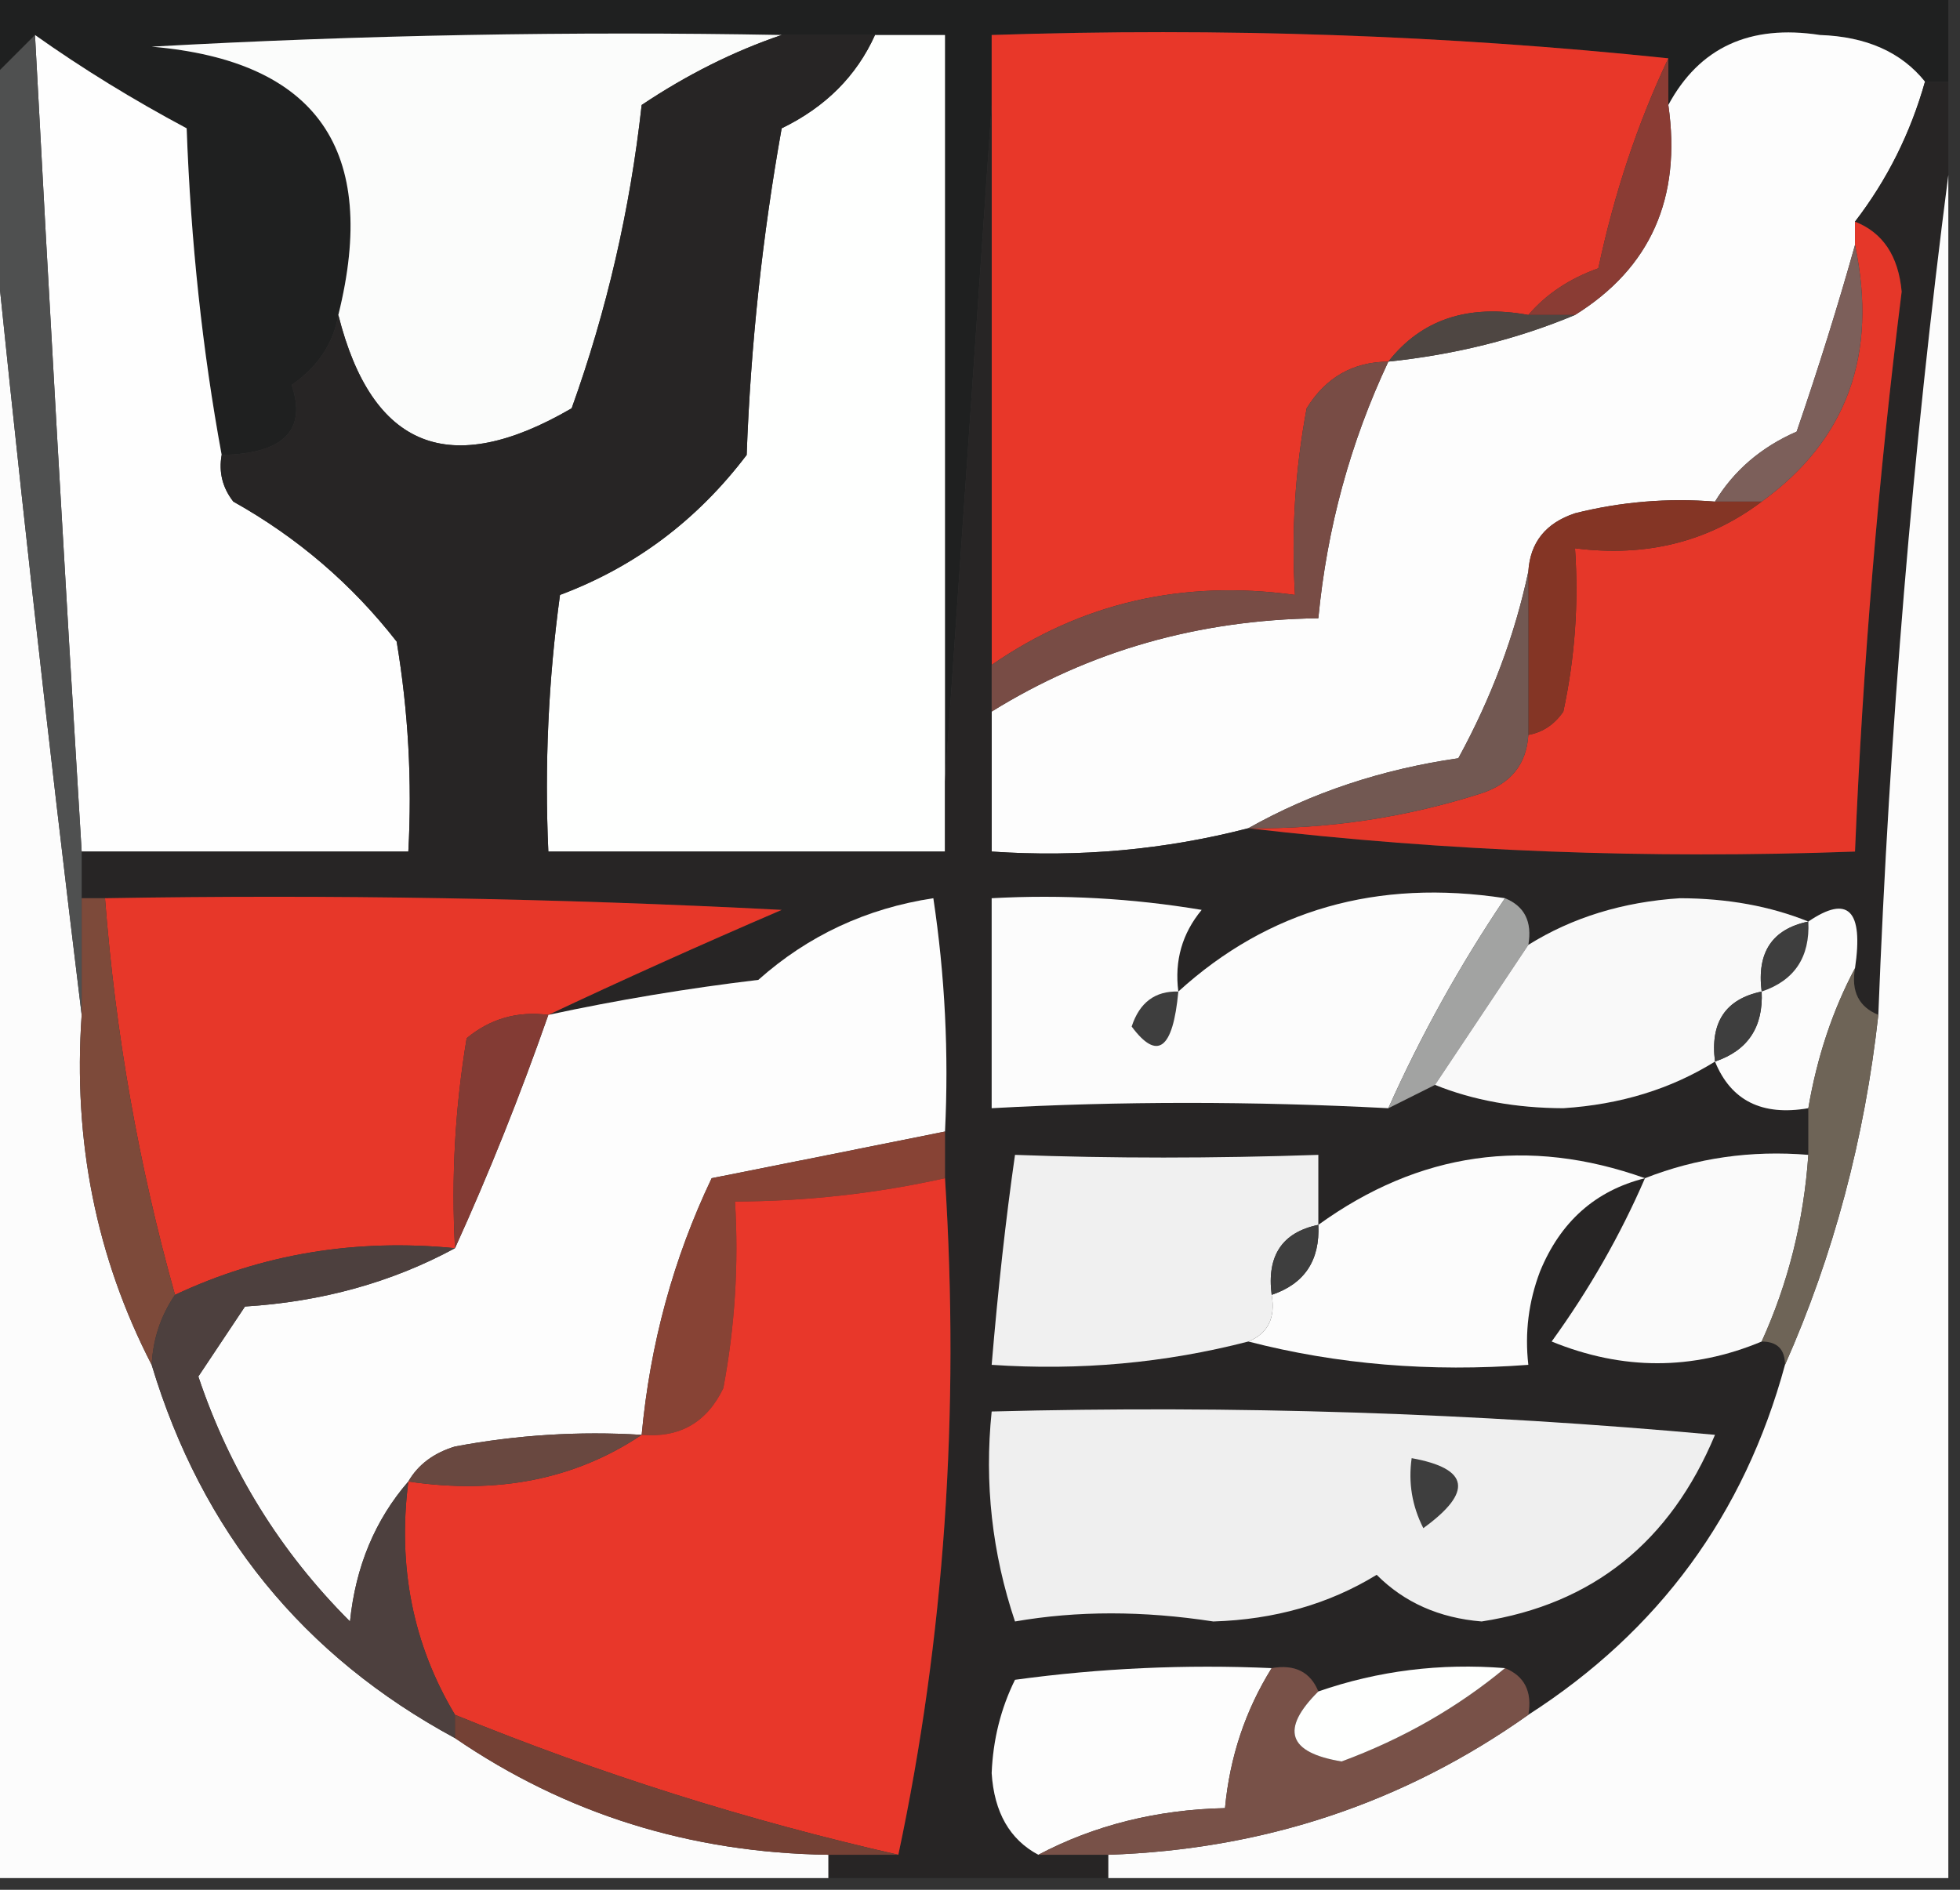 <?xml version="1.0" encoding="UTF-8"?>
<!DOCTYPE svg PUBLIC "-//W3C//DTD SVG 1.1//EN" "http://www.w3.org/Graphics/SVG/1.1/DTD/svg11.dtd">
<svg xmlns="http://www.w3.org/2000/svg" version="1.1" width="84px" height="81px" style="shape-rendering:geometricPrecision; text-rendering:geometricPrecision; image-rendering:optimizeQuality; fill-rule:evenodd; clip-rule:evenodd" xmlns:xlink="http://www.w3.org/1999/xlink">
<rect width="100%" height="100%" fill="#333333" stroke="none"/>
<g><path style="opacity:1" fill="#1f2020" d="M -0.5,-0.5 C 27.5,-0.5 55.5,-0.5 83.5,-0.5C 83.5,0.833 83.5,2.167 83.5,3.5C 83.167,3.5 82.833,3.5 82.5,3.5C 81.486,2.235 79.986,1.569 78,1.5C 74.993,1.036 72.827,2.036 71.5,4.5C 71.5,3.833 71.5,3.167 71.5,2.5C 62.014,1.506 52.348,1.173 42.5,1.5C 42.5,2.5 42.5,3.5 42.5,4.5C 41.833,14.167 41.167,23.833 40.5,33.5C 40.5,22.833 40.5,12.167 40.5,1.5C 39.5,1.5 38.5,1.5 37.5,1.5C 36.167,1.5 34.833,1.5 33.5,1.5C 24.494,1.334 15.494,1.5 6.5,2C 13.59,2.608 16.257,6.441 14.5,13.5C 14.279,14.735 13.612,15.735 12.5,16.5C 13.152,18.45 12.152,19.45 9.5,19.5C 8.675,15.018 8.175,10.351 8,5.5C 5.694,4.27 3.527,2.937 1.5,1.5C 0.833,2.167 0.167,2.833 -0.5,3.5C -0.5,2.167 -0.5,0.833 -0.5,-0.5 Z"/></g>
<g><path style="opacity:1" fill="#fefefe" d="M 1.5,1.5 C 3.527,2.937 5.694,4.27 8,5.5C 8.175,10.351 8.675,15.018 9.5,19.5C 9.369,20.239 9.536,20.906 10,21.5C 12.746,23.037 15.079,25.037 17,27.5C 17.498,30.482 17.665,33.482 17.5,36.5C 12.833,36.5 8.167,36.5 3.5,36.5C 2.786,24.836 2.119,13.17 1.5,1.5 Z"/></g>
<g><path style="opacity:1" fill="#fbfcfb" d="M 33.5,1.5 C 31.444,2.199 29.444,3.199 27.5,4.5C 27.006,8.976 26.006,13.31 24.5,17.5C 19.272,20.547 15.939,19.213 14.5,13.5C 16.257,6.441 13.59,2.608 6.5,2C 15.494,1.5 24.494,1.334 33.5,1.5 Z"/></g>
<g><path style="opacity:1" fill="#fefffe" d="M 37.5,1.5 C 38.5,1.5 39.5,1.5 40.5,1.5C 40.5,12.167 40.5,22.833 40.5,33.5C 40.5,34.5 40.5,35.5 40.5,36.5C 34.833,36.5 29.167,36.5 23.5,36.5C 23.335,32.818 23.501,29.152 24,25.5C 27.21,24.299 29.877,22.299 32,19.5C 32.172,14.798 32.672,10.132 33.5,5.5C 35.375,4.591 36.708,3.257 37.5,1.5 Z"/></g>
<g><path style="opacity:1" fill="#e83729" d="M 71.5,2.5 C 70.186,5.277 69.186,8.277 68.5,11.5C 67.261,11.942 66.261,12.609 65.5,13.5C 62.918,13.025 60.918,13.692 59.5,15.5C 57.983,15.511 56.816,16.177 56,17.5C 55.503,20.146 55.336,22.813 55.5,25.5C 50.684,24.839 46.351,25.839 42.5,28.5C 42.5,20.5 42.5,12.5 42.5,4.5C 42.5,3.5 42.5,2.5 42.5,1.5C 52.348,1.173 62.014,1.506 71.5,2.5 Z"/></g>
<g><path style="opacity:1" fill="#fdfdfd" d="M 82.5,3.5 C 81.877,5.711 80.877,7.711 79.5,9.5C 79.5,9.833 79.5,10.167 79.5,10.5C 78.776,13.083 77.943,15.749 77,18.5C 75.481,19.163 74.315,20.163 73.5,21.5C 71.473,21.338 69.473,21.505 67.5,22C 66.244,22.417 65.577,23.25 65.5,24.5C 64.917,27.241 63.917,29.908 62.5,32.5C 59.207,32.976 56.207,33.976 53.5,35.5C 49.936,36.423 46.269,36.756 42.5,36.5C 42.5,34.5 42.5,32.5 42.5,30.5C 46.688,27.901 51.355,26.567 56.5,26.5C 56.872,22.628 57.872,18.961 59.5,15.5C 62.373,15.198 65.039,14.531 67.5,13.5C 70.738,11.487 72.071,8.487 71.5,4.5C 72.827,2.036 74.993,1.036 78,1.5C 79.986,1.569 81.486,2.235 82.5,3.5 Z"/></g>
<g><path style="opacity:1" fill="#272525" d="M 33.5,1.5 C 34.833,1.5 36.167,1.5 37.5,1.5C 36.708,3.257 35.375,4.591 33.5,5.5C 32.672,10.132 32.172,14.798 32,19.5C 29.877,22.299 27.21,24.299 24,25.5C 23.501,29.152 23.335,32.818 23.5,36.5C 29.167,36.5 34.833,36.5 40.5,36.5C 40.5,35.5 40.5,34.5 40.5,33.5C 41.167,23.833 41.833,14.167 42.5,4.5C 42.5,12.5 42.5,20.5 42.5,28.5C 42.5,29.167 42.5,29.833 42.5,30.5C 42.5,32.5 42.5,34.5 42.5,36.5C 46.269,36.756 49.936,36.423 53.5,35.5C 61.984,36.493 70.651,36.826 79.5,36.5C 79.835,28.475 80.502,20.475 81.5,12.5C 81.36,10.97 80.694,9.97 79.5,9.5C 80.877,7.711 81.877,5.711 82.5,3.5C 82.833,3.5 83.167,3.5 83.5,3.5C 83.5,4.833 83.5,6.167 83.5,7.5C 81.971,19.31 80.971,31.31 80.5,43.5C 79.662,43.158 79.328,42.492 79.5,41.5C 79.869,39.007 79.203,38.34 77.5,39.5C 75.866,38.839 74.033,38.506 72,38.5C 69.55,38.658 67.384,39.325 65.5,40.5C 65.672,39.508 65.338,38.842 64.5,38.5C 59.019,37.661 54.352,38.994 50.5,42.5C 50.33,41.178 50.663,40.011 51.5,39C 48.518,38.502 45.518,38.335 42.5,38.5C 42.5,41.5 42.5,44.5 42.5,47.5C 48.007,47.196 53.674,47.196 59.5,47.5C 60.167,47.167 60.833,46.833 61.5,46.5C 63.134,47.161 64.967,47.494 67,47.5C 69.45,47.342 71.616,46.675 73.5,45.5C 74.183,47.176 75.517,47.843 77.5,47.5C 77.5,48.167 77.5,48.833 77.5,49.5C 75.05,49.298 72.717,49.631 70.5,50.5C 69.443,52.941 68.11,55.275 66.5,57.5C 69.537,58.741 72.537,58.741 75.5,57.5C 76.167,57.5 76.5,57.833 76.5,58.5C 74.758,64.909 71.091,69.909 65.5,73.5C 65.672,72.508 65.338,71.842 64.5,71.5C 61.721,71.279 59.054,71.612 56.5,72.5C 56.158,71.662 55.492,71.328 54.5,71.5C 50.818,71.335 47.152,71.501 43.5,72C 42.892,73.231 42.559,74.564 42.5,76C 42.608,77.681 43.275,78.848 44.5,79.5C 45.5,79.5 46.5,79.5 47.5,79.5C 47.5,79.833 47.5,80.167 47.5,80.5C 43.5,80.5 39.5,80.5 35.5,80.5C 35.5,80.167 35.5,79.833 35.5,79.5C 36.5,79.5 37.5,79.5 38.5,79.5C 40.473,70.225 41.14,60.558 40.5,50.5C 40.5,49.833 40.5,49.167 40.5,48.5C 40.665,45.15 40.498,41.817 40,38.5C 37.133,38.935 34.633,40.101 32.5,42C 29.456,42.363 26.456,42.863 23.5,43.5C 26.649,42.014 29.983,40.514 33.5,39C 23.839,38.5 14.172,38.334 4.5,38.5C 4.167,38.5 3.833,38.5 3.5,38.5C 3.5,37.833 3.5,37.167 3.5,36.5C 8.167,36.5 12.833,36.5 17.5,36.5C 17.665,33.482 17.498,30.482 17,27.5C 15.079,25.037 12.746,23.037 10,21.5C 9.536,20.906 9.369,20.239 9.5,19.5C 12.152,19.45 13.152,18.45 12.5,16.5C 13.612,15.735 14.279,14.735 14.5,13.5C 15.939,19.213 19.272,20.547 24.5,17.5C 26.006,13.31 27.006,8.976 27.5,4.5C 29.444,3.199 31.444,2.199 33.5,1.5 Z"/></g>
<g><path style="opacity:1" fill="#8a3c34" d="M 71.5,2.5 C 71.5,3.167 71.5,3.833 71.5,4.5C 72.071,8.487 70.738,11.487 67.5,13.5C 66.833,13.5 66.167,13.5 65.5,13.5C 66.261,12.609 67.261,11.942 68.5,11.5C 69.186,8.277 70.186,5.277 71.5,2.5 Z"/></g>
<g><path style="opacity:1" fill="#e53729" d="M 79.5,9.5 C 80.694,9.97 81.36,10.97 81.5,12.5C 80.502,20.475 79.835,28.475 79.5,36.5C 70.651,36.826 61.984,36.493 53.5,35.5C 56.91,35.543 60.243,35.043 63.5,34C 64.756,33.583 65.423,32.75 65.5,31.5C 66.117,31.389 66.617,31.056 67,30.5C 67.497,28.19 67.663,25.857 67.5,23.5C 70.553,23.889 73.22,23.223 75.5,21.5C 79.154,18.859 80.488,15.192 79.5,10.5C 79.5,10.167 79.5,9.833 79.5,9.5 Z"/></g>
<g><path style="opacity:1" fill="#4e4642" d="M 65.5,13.5 C 66.167,13.5 66.833,13.5 67.5,13.5C 65.039,14.531 62.373,15.198 59.5,15.5C 60.918,13.692 62.918,13.025 65.5,13.5 Z"/></g>
<g><path style="opacity:1" fill="#fcfcfc" d="M -0.5,7.5 C 0.701,19.52 2.034,31.52 3.5,43.5C 3.124,48.894 4.124,53.894 6.5,58.5C 8.652,65.648 12.985,70.981 19.5,74.5C 24.252,77.749 29.585,79.416 35.5,79.5C 35.5,79.833 35.5,80.167 35.5,80.5C 23.5,80.5 11.5,80.5 -0.5,80.5C -0.5,56.167 -0.5,31.833 -0.5,7.5 Z"/></g>
<g><path style="opacity:1" fill="#fcfcfc" d="M 83.5,7.5 C 83.5,31.833 83.5,56.167 83.5,80.5C 71.5,80.5 59.5,80.5 47.5,80.5C 47.5,80.167 47.5,79.833 47.5,79.5C 54.17,79.277 60.17,77.277 65.5,73.5C 71.091,69.909 74.758,64.909 76.5,58.5C 78.579,53.808 79.912,48.808 80.5,43.5C 80.971,31.31 81.971,19.31 83.5,7.5 Z"/></g>
<g><path style="opacity:1" fill="#7c5f5a" d="M 79.5,10.5 C 80.488,15.192 79.154,18.859 75.5,21.5C 74.833,21.5 74.167,21.5 73.5,21.5C 74.315,20.163 75.481,19.163 77,18.5C 77.943,15.749 78.776,13.083 79.5,10.5 Z"/></g>
<g><path style="opacity:1" fill="#843525" d="M 73.5,21.5 C 74.167,21.5 74.833,21.5 75.5,21.5C 73.22,23.223 70.553,23.889 67.5,23.5C 67.663,25.857 67.497,28.19 67,30.5C 66.617,31.056 66.117,31.389 65.5,31.5C 65.5,29.167 65.5,26.833 65.5,24.5C 65.577,23.25 66.244,22.417 67.5,22C 69.473,21.505 71.473,21.338 73.5,21.5 Z"/></g>
<g><path style="opacity:1" fill="#4f5050" d="M 1.5,1.5 C 2.119,13.17 2.786,24.836 3.5,36.5C 3.5,37.167 3.5,37.833 3.5,38.5C 3.5,40.167 3.5,41.833 3.5,43.5C 2.034,31.52 0.701,19.52 -0.5,7.5C -0.5,6.167 -0.5,4.833 -0.5,3.5C 0.167,2.833 0.833,2.167 1.5,1.5 Z"/></g>
<g><path style="opacity:1" fill="#784c45" d="M 59.5,15.5 C 57.872,18.961 56.872,22.628 56.5,26.5C 51.355,26.567 46.688,27.901 42.5,30.5C 42.5,29.833 42.5,29.167 42.5,28.5C 46.351,25.839 50.684,24.839 55.5,25.5C 55.336,22.813 55.503,20.146 56,17.5C 56.816,16.177 57.983,15.511 59.5,15.5 Z"/></g>
<g><path style="opacity:1" fill="#725852" d="M 65.5,24.5 C 65.5,26.833 65.5,29.167 65.5,31.5C 65.423,32.75 64.756,33.583 63.5,34C 60.243,35.043 56.91,35.543 53.5,35.5C 56.207,33.976 59.207,32.976 62.5,32.5C 63.917,29.908 64.917,27.241 65.5,24.5 Z"/></g>
<g><path style="opacity:1" fill="#e73729" d="M 4.5,38.5 C 14.172,38.334 23.839,38.5 33.5,39C 29.983,40.514 26.649,42.014 23.5,43.5C 22.178,43.33 21.011,43.663 20,44.5C 19.502,47.482 19.335,50.482 19.5,53.5C 15.227,53.081 11.227,53.748 7.5,55.5C 5.946,49.965 4.946,44.299 4.5,38.5 Z"/></g>
<g><path style="opacity:1" fill="#fdfdfd" d="M 40.5,48.5 C 37.197,49.165 33.863,49.832 30.5,50.5C 28.86,53.941 27.86,57.607 27.5,61.5C 24.813,61.336 22.146,61.503 19.5,62C 18.584,62.278 17.918,62.778 17.5,63.5C 16.073,65.148 15.24,67.148 15,69.5C 12.009,66.51 9.843,63.01 8.5,59C 9.167,58 9.833,57 10.5,56C 13.797,55.796 16.797,54.963 19.5,53.5C 20.955,50.299 22.288,46.966 23.5,43.5C 26.456,42.863 29.456,42.363 32.5,42C 34.633,40.101 37.133,38.935 40,38.5C 40.498,41.817 40.665,45.15 40.5,48.5 Z"/></g>
<g><path style="opacity:1" fill="#fcfcfc" d="M 50.5,42.5 C 54.352,38.994 59.019,37.661 64.5,38.5C 62.568,41.366 60.901,44.366 59.5,47.5C 53.674,47.196 48.007,47.196 42.5,47.5C 42.5,44.5 42.5,41.5 42.5,38.5C 45.518,38.335 48.518,38.502 51.5,39C 50.663,40.011 50.33,41.178 50.5,42.5 Z"/></g>
<g><path style="opacity:1" fill="#a2a3a2" d="M 64.5,38.5 C 65.338,38.842 65.672,39.508 65.5,40.5C 64.167,42.5 62.833,44.5 61.5,46.5C 60.833,46.833 60.167,47.167 59.5,47.5C 60.901,44.366 62.568,41.366 64.5,38.5 Z"/></g>
<g><path style="opacity:1" fill="#f9f9f9" d="M 77.5,39.5 C 75.952,39.821 75.285,40.821 75.5,42.5C 73.952,42.821 73.285,43.821 73.5,45.5C 71.616,46.675 69.45,47.342 67,47.5C 64.967,47.494 63.134,47.161 61.5,46.5C 62.833,44.5 64.167,42.5 65.5,40.5C 67.384,39.325 69.55,38.658 72,38.5C 74.033,38.506 75.866,38.839 77.5,39.5 Z"/></g>
<g><path style="opacity:1" fill="#3e3e3e" d="M 77.5,39.5 C 77.573,41.027 76.906,42.027 75.5,42.5C 75.285,40.821 75.952,39.821 77.5,39.5 Z"/></g>
<g><path style="opacity:1" fill="#fcfcfc" d="M 79.5,41.5 C 78.542,43.302 77.875,45.302 77.5,47.5C 75.517,47.843 74.183,47.176 73.5,45.5C 74.906,45.027 75.573,44.027 75.5,42.5C 76.906,42.027 77.573,41.027 77.5,39.5C 79.203,38.34 79.869,39.007 79.5,41.5 Z"/></g>
<g><path style="opacity:1" fill="#3e3e3e" d="M 50.5,42.5 C 50.27,44.983 49.603,45.483 48.5,44C 48.836,42.97 49.503,42.47 50.5,42.5 Z"/></g>
<g><path style="opacity:1" fill="#3e3e3e" d="M 75.5,42.5 C 75.573,44.027 74.906,45.027 73.5,45.5C 73.285,43.821 73.952,42.821 75.5,42.5 Z"/></g>
<g><path style="opacity:1" fill="#833b34" d="M 23.5,43.5 C 22.288,46.966 20.955,50.299 19.5,53.5C 19.335,50.482 19.502,47.482 20,44.5C 21.011,43.663 22.178,43.33 23.5,43.5 Z"/></g>
<g><path style="opacity:1" fill="#f0f0f0" d="M 56.5,52.5 C 54.952,52.821 54.285,53.821 54.5,55.5C 54.672,56.492 54.338,57.158 53.5,57.5C 49.936,58.423 46.269,58.756 42.5,58.5C 42.773,55.244 43.106,52.244 43.5,49.5C 47.652,49.654 51.985,49.654 56.5,49.5C 56.5,50.5 56.5,51.5 56.5,52.5 Z"/></g>
<g><path style="opacity:1" fill="#fcfcfc" d="M 70.5,50.5 C 68.376,51.031 66.876,52.364 66,54.5C 65.51,55.793 65.343,57.127 65.5,58.5C 61.298,58.817 57.298,58.483 53.5,57.5C 54.338,57.158 54.672,56.492 54.5,55.5C 55.906,55.027 56.573,54.027 56.5,52.5C 60.818,49.38 65.485,48.714 70.5,50.5 Z"/></g>
<g><path style="opacity:1" fill="#fafafa" d="M 77.5,49.5 C 77.306,52.33 76.639,54.996 75.5,57.5C 72.537,58.741 69.537,58.741 66.5,57.5C 68.11,55.275 69.443,52.941 70.5,50.5C 72.717,49.631 75.05,49.298 77.5,49.5 Z"/></g>
<g><path style="opacity:1" fill="#874335" d="M 40.5,48.5 C 40.5,49.167 40.5,49.833 40.5,50.5C 37.545,51.159 34.545,51.492 31.5,51.5C 31.664,54.187 31.497,56.854 31,59.5C 30.29,60.973 29.124,61.64 27.5,61.5C 27.86,57.607 28.86,53.941 30.5,50.5C 33.863,49.832 37.197,49.165 40.5,48.5 Z"/></g>
<g><path style="opacity:1" fill="#e8372a" d="M 40.5,50.5 C 41.14,60.558 40.473,70.225 38.5,79.5C 32.048,78.036 25.714,76.036 19.5,73.5C 17.701,70.495 17.034,67.162 17.5,63.5C 21.329,64.069 24.663,63.402 27.5,61.5C 29.124,61.64 30.29,60.973 31,59.5C 31.497,56.854 31.664,54.187 31.5,51.5C 34.545,51.492 37.545,51.159 40.5,50.5 Z"/></g>
<g><path style="opacity:1" fill="#3e3e3e" d="M 56.5,52.5 C 56.573,54.027 55.906,55.027 54.5,55.5C 54.285,53.821 54.952,52.821 56.5,52.5 Z"/></g>
<g><path style="opacity:1" fill="#6e6457" d="M 79.5,41.5 C 79.328,42.492 79.662,43.158 80.5,43.5C 79.912,48.808 78.579,53.808 76.5,58.5C 76.5,57.833 76.167,57.5 75.5,57.5C 76.639,54.996 77.306,52.33 77.5,49.5C 77.5,48.833 77.5,48.167 77.5,47.5C 77.875,45.302 78.542,43.302 79.5,41.5 Z"/></g>
<g><path style="opacity:1" fill="#7d4a3a" d="M 3.5,38.5 C 3.833,38.5 4.167,38.5 4.5,38.5C 4.946,44.299 5.946,49.965 7.5,55.5C 6.89,56.391 6.557,57.391 6.5,58.5C 4.124,53.894 3.124,48.894 3.5,43.5C 3.5,41.833 3.5,40.167 3.5,38.5 Z"/></g>
<g><path style="opacity:1" fill="#efefef" d="M 42.5,60.5 C 52.877,60.227 63.211,60.56 73.5,61.5C 71.582,66.098 68.249,68.765 63.5,69.5C 61.68,69.351 60.18,68.684 59,67.5C 56.959,68.752 54.625,69.419 52,69.5C 48.991,69.037 46.157,69.037 43.5,69.5C 42.516,66.572 42.183,63.572 42.5,60.5 Z"/></g>
<g><path style="opacity:1" fill="#4d403e" d="M 19.5,53.5 C 16.797,54.963 13.797,55.796 10.5,56C 9.833,57 9.167,58 8.5,59C 9.843,63.01 12.009,66.51 15,69.5C 15.24,67.148 16.073,65.148 17.5,63.5C 17.034,67.162 17.701,70.495 19.5,73.5C 19.5,73.833 19.5,74.167 19.5,74.5C 12.985,70.981 8.652,65.648 6.5,58.5C 6.557,57.391 6.89,56.391 7.5,55.5C 11.227,53.748 15.227,53.081 19.5,53.5 Z"/></g>
<g><path style="opacity:1" fill="#694840" d="M 27.5,61.5 C 24.663,63.402 21.329,64.069 17.5,63.5C 17.918,62.778 18.584,62.278 19.5,62C 22.146,61.503 24.813,61.336 27.5,61.5 Z"/></g>
<g><path style="opacity:1" fill="#3e3e3e" d="M 60.5,62.5 C 62.973,62.947 63.14,63.947 61,65.5C 60.517,64.552 60.35,63.552 60.5,62.5 Z"/></g>
<g><path style="opacity:1" fill="#fdfdfd" d="M 54.5,71.5 C 53.37,73.315 52.704,75.315 52.5,77.5C 49.572,77.565 46.905,78.232 44.5,79.5C 43.275,78.848 42.608,77.681 42.5,76C 42.559,74.564 42.892,73.231 43.5,72C 47.152,71.501 50.818,71.335 54.5,71.5 Z"/></g>
<g><path style="opacity:1" fill="#744135" d="M 19.5,73.5 C 25.714,76.036 32.048,78.036 38.5,79.5C 37.5,79.5 36.5,79.5 35.5,79.5C 29.585,79.416 24.252,77.749 19.5,74.5C 19.5,74.167 19.5,73.833 19.5,73.5 Z"/></g>
<g><path style="opacity:1" fill="#785148" d="M 54.5,71.5 C 55.492,71.328 56.158,71.662 56.5,72.5C 54.863,74.124 55.197,75.124 57.5,75.5C 60.12,74.53 62.453,73.196 64.5,71.5C 65.338,71.842 65.672,72.508 65.5,73.5C 60.17,77.277 54.17,79.277 47.5,79.5C 46.5,79.5 45.5,79.5 44.5,79.5C 46.905,78.232 49.572,77.565 52.5,77.5C 52.704,75.315 53.37,73.315 54.5,71.5 Z"/></g>
<g><path style="opacity:1" fill="#fefffe" d="M 64.5,71.5 C 62.453,73.196 60.12,74.53 57.5,75.5C 55.197,75.124 54.863,74.124 56.5,72.5C 59.054,71.612 61.721,71.279 64.5,71.5 Z"/></g>
</svg>
